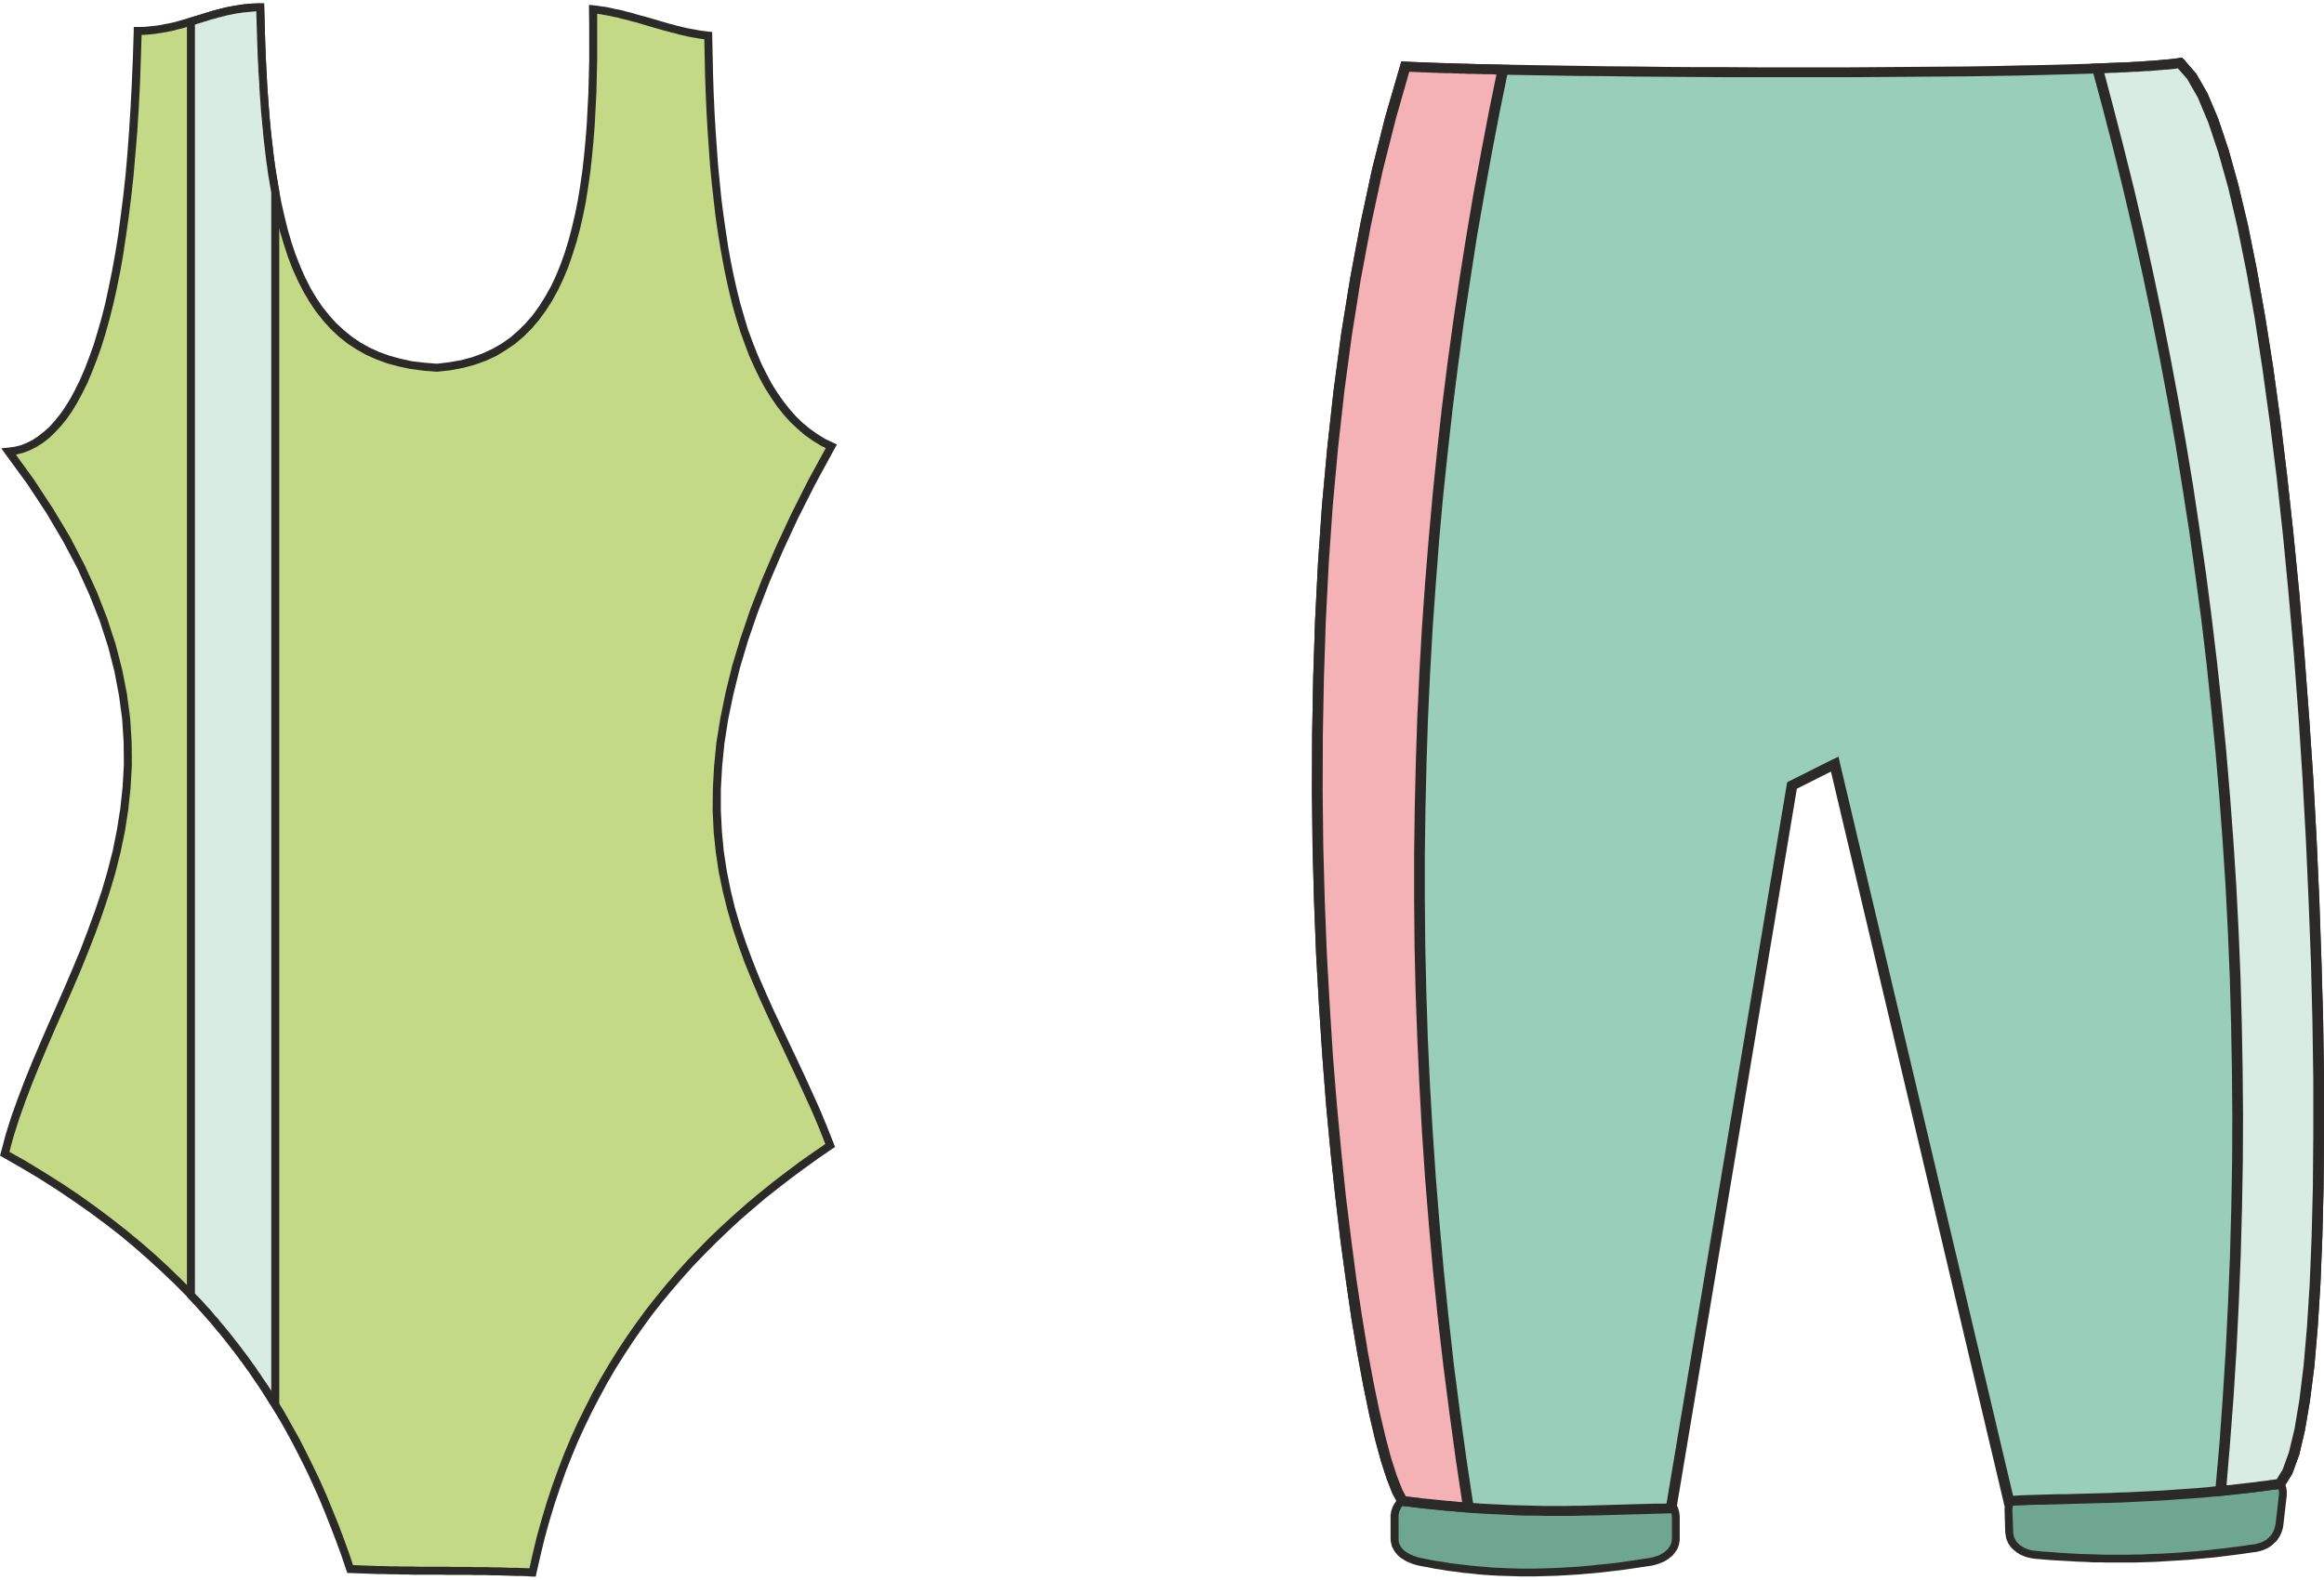 <svg xmlns="http://www.w3.org/2000/svg" width="100" height="68" fill-rule="evenodd" clip-rule="evenodd" image-rendering="optimizeQuality" shape-rendering="geometricPrecision" text-rendering="geometricPrecision" viewBox="0 0 110.52 74.83"><path fill="#C4D985" d="M6.55 1.31c-.3 13.6-2.77 19.71-6.13 20.01 11.66 15.36 2.06 24.25-.2 33.39 9.76 5.44 13.95 12.37 16.43 19.76 2.9.13 5.79.04 8.68.17 1.89-9.08 6.9-15.46 14.15-20.31-3.35-8.91-10.29-14.79.05-33.26-4.33-1.91-5.73-9.51-5.85-19.54-1.82-.19-3.65-1.06-5.47-1.25.1 8.73-.74 16.6-7.43 17.05-6.83-.28-8.18-6.68-8.41-17.14-2.2 0-3.62 1.12-5.82 1.12z"/><path fill="#2B2A29" fill-rule="nonzero" d="M.57 21.21l-.31.23.14-.31.29-.04.29-.07.28-.11.28-.14.27-.18.27-.21.27-.24.25-.28.26-.32.25-.36.24-.39.23-.43.23-.47.22-.51.21-.55.21-.58.19-.63.19-.66.18-.71.16-.75.16-.78.15-.83.14-.87.12-.91.12-.95.11-1 .09-1.03.08-1.08.07-1.12.06-1.17.05-1.2.04-1.25h.38L6.7 2.57l-.04 1.21-.06 1.17-.07 1.13-.09 1.08-.09 1.04-.11 1-.12.96-.13.91-.13.88-.15.84-.16.79-.17.76-.18.71-.19.68-.2.64-.21.59-.22.56-.22.53-.24.48-.24.45-.25.41-.26.38-.28.34-.28.3-.28.27-.3.23-.3.19-.32.16-.32.12-.32.08-.34.05.14-.3zm-.31.23l-.2-.28.34-.03-.14.31zm.05 33.11l-.18.33-.09-.21.23-.87.27-.86.31-.86.33-.87.35-.86.37-.87.38-.88.39-.88.39-.89.38-.89.38-.91.35-.92.34-.93.32-.94.28-.96.25-.97.2-1 .16-1.01.11-1.03.06-1.05-.01-1.07-.07-1.1-.15-1.12-.22-1.16-.3-1.17-.39-1.21-.49-1.24-.58-1.28-.69-1.3-.79-1.34-.91-1.38-1.03-1.41.31-.23 1.03 1.42.92 1.4.81 1.35.69 1.33.59 1.29.49 1.26.4 1.23.31 1.2.23 1.18.15 1.14.07 1.12.01 1.1-.06 1.07-.11 1.05-.16 1.03-.21 1.01-.25.99-.29.97-.32.96-.34.94-.36.92-.37.91-.39.91-.39.88-.39.88-.38.88-.36.86-.35.86-.33.86-.3.85-.27.85-.23.85-.1-.21zm-.18.33L0 54.81l.04-.14.09.21zm16.53 19.4l-.01.38-.18-.13-.23-.69-.25-.68-.26-.68-.27-.68-.28-.68-.3-.67-.31-.67-.33-.66-.34-.66-.36-.66-.37-.65-.4-.64-.41-.64-.43-.64-.45-.63-.47-.62-.49-.62-.51-.61-.54-.61-.55-.6-.59-.6-.61-.58-.63-.58-.66-.58-.68-.57-.72-.56-.74-.55-.77-.54-.8-.54-.83-.53-.87-.52-.89-.51.18-.33.91.51.87.53.84.53.81.54.77.55.75.56.73.57.69.57.67.58.64.59.61.59.59.6.57.61.54.62.52.62.5.62.47.64.46.63.43.65.42.65.4.65.37.66.37.66.34.67.33.67.32.67.3.68.28.68.28.69.26.69.25.69.23.69-.17-.13zm-.01.38h-.13l-.05-.13.18.13zm8.49-.06l.37.07-.19.16-.27-.02-.27-.01h-.27l-.27-.01-.27-.01-.27-.01h-.27l-.27-.01h-.54l-.27-.01h-1.09l-.27-.01h-1.36l-.27-.01h-.27l-.27-.01h-.27l-.27-.01H18l-.27-.01-.27-.01-.27-.01-.27-.01-.27-.01.01-.38.27.01.27.01.27.01.27.01.27.01h.27l.27.01h.28l.27.01h.54l.27.01h1.35l.27.01H22.35l.27.01h.54l.28.01h.27l.27.01.27.01h.27l.27.01.27.01.28.01-.2.16zm.37.07l-.03.16h-.16l.19-.16zM39.3 54.39l.36-.13-.08.22-.67.46-.65.47-.64.47-.63.49-.62.49-.6.51-.59.51-.57.53-.56.54-.54.54-.54.56-.51.57-.5.58-.49.59-.47.6-.45.62-.44.63-.42.64-.41.65-.39.67-.37.68-.36.69-.34.7-.33.72-.31.74-.29.74-.27.77-.26.78-.24.79-.22.8-.2.83-.19.83-.37-.07.19-.85.2-.83.23-.82.24-.8.26-.79.28-.77.29-.76.31-.74.33-.73.35-.71.36-.71.38-.68.4-.68.41-.66.43-.65.44-.63.46-.63.48-.61.49-.6.5-.58.52-.58.54-.56.55-.56.57-.54.58-.53.59-.52.61-.51.62-.5.64-.49.64-.48.67-.47.67-.46-.07.22zm.36-.13l.05.14-.13.08.08-.22zm-.2-33.02l.15-.35.09.27-.92 1.69-.82 1.62-.72 1.55-.64 1.49-.55 1.42-.47 1.36-.39 1.31-.31 1.25-.25 1.2-.18 1.15-.11 1.11-.06 1.06v1.02l.05.99.09.95.14.92.18.9.21.87.25.85.28.83.3.81.32.81.34.79.35.78.37.78.37.78.37.78.37.79.36.79.36.8.34.82.33.83-.36.13-.32-.82-.34-.81-.36-.79-.36-.79-.37-.78-.37-.79-.37-.78-.36-.78-.36-.79-.34-.8-.33-.81-.3-.83-.28-.84-.25-.86-.22-.89-.19-.91-.14-.94-.1-.97-.05-1.01.01-1.04.06-1.09.11-1.12.19-1.17.25-1.22.31-1.26.4-1.32.47-1.38.56-1.44.64-1.49.73-1.57.82-1.63.93-1.7.09.27zm.15-.35l.19.09-.1.18-.09-.27zM33.66 1.72l.04-.38.17.19.02.93.02.92.03.9.04.88.05.87.06.85.06.83.08.82.08.79.1.78.11.75.11.74.13.71.14.69.15.66.16.64.18.62.18.6.21.57.21.54.22.52.24.48.25.47.27.43.28.4.29.37.31.35.32.31.34.28.35.25.37.23.38.18-.15.35-.42-.2-.39-.24-.38-.27-.35-.3-.35-.33-.32-.36-.31-.39-.29-.43-.28-.44-.26-.48-.24-.5-.24-.53-.21-.56-.21-.58-.19-.61-.18-.63-.16-.65-.15-.67-.14-.7-.13-.72-.12-.74-.11-.76-.09-.78-.09-.8-.08-.82-.06-.84-.06-.86-.05-.87-.04-.89-.03-.9-.02-.92-.02-.93.17.18zm.04-.38l.17.02v.17l-.17-.19zM28.4.28h-.39l.21-.19.18.02.18.03.17.02.18.03.17.04.17.04.18.03.17.04.17.05.18.04.17.05.17.05.17.05.17.04.18.05.17.05.17.05.17.05.17.05.17.05.17.05.17.04.17.05.17.04.17.04.17.04.17.03.16.03.17.03.17.03.17.02.16.02-.04.38-.17-.02-.18-.02-.17-.03-.18-.03-.17-.03-.17-.04-.18-.04-.17-.04-.17-.05-.18-.04-.17-.05-.17-.04-.17-.05-.18-.05-.17-.05-.17-.05-.17-.05-.17-.05-.17-.05-.17-.05-.17-.04-.17-.05-.17-.04-.17-.04-.17-.05-.17-.03-.17-.04-.16-.03-.17-.03-.17-.03-.17-.02-.16-.02.21-.19zm-.39 0V.07l.21.02-.21.19zm-7.24 17.24l.02-.38h-.02l.59-.07.57-.1.52-.14.5-.18.47-.22.44-.25.41-.29.38-.33.36-.36.33-.38.31-.43.28-.45.27-.48.24-.51.22-.54.2-.56.18-.59.16-.61.15-.64.13-.65.11-.68.1-.69.08-.71.07-.73.06-.75.04-.75.04-.77.02-.79.02-.79V1.1l-.01-.82h.39V2.71l-.02.8-.02.78-.04.78-.04.76-.06.75-.07.74-.08.72-.1.7-.11.69-.13.66-.15.65-.17.63-.19.6-.2.58-.23.55-.25.53-.28.51-.3.47-.32.44-.35.41-.38.38-.41.35-.44.3-.46.28-.5.23-.53.19-.56.15-.59.11-.63.07h-.02zm.02 0h-.02.02zM12.37.38V0l.2.19.02.96.03.95.04.91.05.9.06.87.07.84.08.81.09.79.11.76.12.73.13.71.15.67.16.65.18.62.2.59.22.56.23.52.25.5.28.47.29.43.32.4.33.37.37.34.38.31.41.28.43.24.46.21.5.18.51.14.55.12.59.07.61.05-.02.38-.63-.05-.61-.08-.57-.12-.55-.15-.52-.19-.49-.22-.46-.26-.44-.29-.41-.33-.38-.36-.35-.39-.34-.43-.3-.45-.29-.49-.26-.51-.25-.55-.22-.57-.2-.61-.19-.63-.16-.66-.15-.69-.14-.71-.12-.74-.11-.77-.09-.8-.08-.82-.07-.85-.06-.87-.05-.9-.04-.92-.03-.94-.03-.98.19.19zm0-.38h.19l.01.19-.2-.19zM6.74 1.31h-.38l.19-.19h.19l.2-.01.19-.02.19-.02.18-.02.18-.03.18-.04.18-.03.17-.04.17-.04.17-.05.18-.05.17-.05.17-.05.16-.05.17-.05.18-.05.17-.06.17-.05.17-.05.17-.05.18-.04.18-.05.18-.04.19-.04.18-.03.2-.03.19-.03.2-.02.2-.02.2-.01h.21v.38h-.19l-.2.01-.19.02-.19.02-.18.02-.18.03-.18.04-.18.03-.17.04-.17.04-.17.05-.17.05-.18.05-.16.05-.17.05-.17.05-.17.05-.17.06-.18.05-.17.05-.17.05-.18.04-.18.05-.18.04-.19.04-.18.03-.19.03-.2.03-.19.02-.21.02-.2.01h-.21l.19-.19zm-.38 0v-.19h.19l-.19.19z"/><path fill="#D8ECE4" d="M9.08 61.43c1.59 1.67 2.91 3.42 4.01 5.23V8.97c-.45-2.46-.64-5.41-.72-8.78-1.25 0-2.26.36-3.29.68v60.56z"/><path fill="#2B2A29" fill-rule="nonzero" d="M12.9 66.66h.38l-.35.1-.11-.17-.1-.17-.11-.17-.1-.16-.11-.17-.11-.17-.11-.16-.12-.17-.11-.16-.11-.17-.12-.16-.12-.17-.12-.16-.12-.16-.12-.17-.12-.16-.13-.16-.13-.16-.12-.17-.13-.16-.13-.16-.14-.16-.13-.16-.13-.16-.14-.16-.14-.16-.14-.15-.14-.16-.14-.16-.15-.16-.14-.15-.15-.16.27-.26.15.16.15.15.15.16.14.16.15.16.14.16.14.17.14.15.13.17.14.16.13.16.13.16.14.17.12.16.13.16.13.17.12.16.13.17.12.16.12.17.12.17.12.16.11.17.12.17.11.17.11.16.12.17.11.17.1.17.11.17.11.17.1.17-.35.1zm.38 0v.67l-.35-.57.35-.1zm0-57.69v57.69h-.38V8.97l.38-.03v.03zm0-.03v.03-.03zM12.37.38V0l.19.19.01.31.01.31.01.31.01.31.01.3.01.31.01.29.01.3.02.29.01.3.02.29.01.28.02.29.02.28.02.27.02.28.02.27.02.27.03.27.02.26.03.26.03.26.03.26.03.25.03.25.03.25.03.24.04.25.04.24.04.23.04.24.04.23-.38.07-.04-.24-.04-.23-.04-.24-.04-.24-.03-.25-.04-.25-.03-.25-.03-.25-.03-.26-.03-.25-.03-.27-.02-.26-.03-.27-.02-.26-.03-.28-.02-.27-.02-.28-.02-.28-.02-.28-.01-.29-.02-.28-.02-.29-.01-.3-.02-.29-.01-.3-.01-.3-.01-.3-.01-.31-.01-.31-.01-.31-.01-.31V.19l.18.19zm0-.38h.19v.19L12.37 0zm-3.1.87h-.38l.13-.18.1-.03.1-.03.09-.03.1-.03.1-.03.09-.03.1-.03.1-.03.1-.03.1-.03.09-.03.1-.03.1-.02.1-.03.11-.03.1-.02.1-.03.1-.02.11-.02.11-.02.1-.02.11-.02.11-.02.11-.02.11-.01.11-.01.11-.01.12-.01.12-.01h.12l.11-.01h.12v.38h-.22l-.11.01-.11.01-.11.01-.11.01-.11.01-.1.01-.1.02-.11.01-.1.02-.1.02-.1.02-.1.02-.1.02-.1.03-.1.02-.1.03-.1.02-.09.03-.1.03-.1.02-.1.03-.09.03-.1.03-.1.03-.09.03-.1.03-.1.03-.09.03-.1.03-.1.03.14-.18zm-.38 0V.73l.13-.04-.13.18zm0 60.56V.87h.38v60.56l-.33.13-.05-.13zm.05.13l-.05-.06v-.07l.05.13z"/><path fill="#6FA691" d="M96.67 70.54l10.66-.68c.66-.04 1.3.47 1.23 1.07l-.16 1.4c-.07.6-.51 1.04-1.15 1.14-3.36.51-6.76.67-10.47.32-.65-.06-1.21-.46-1.23-1.07l-.03-1.04c-.02-.61.5-1.1 1.15-1.14z"/><path fill="#2B2A29" fill-rule="nonzero" d="M107.34 70.05l-10.65.67-.03-.37 10.66-.67.02.37zm1.41.91l-.37-.05h-.01l.01-.04v-.08l-.01-.05-.01-.04-.01-.04-.01-.04-.02-.04-.02-.03-.02-.04-.03-.04-.02-.04-.03-.03-.03-.04-.04-.03-.03-.03-.04-.03-.04-.03-.04-.03-.04-.02-.05-.03-.04-.02-.05-.02-.05-.02-.05-.01-.05-.01-.05-.01-.05-.01-.05-.01h-.16l-.02-.37.07-.01h.07l.07.01.07.01.07.01.07.01.06.02.07.02.07.02.06.03.06.03.06.03.06.03.05.04.06.04.05.04.05.05.05.04.04.05.04.05.04.06.04.05.03.06.03.06.03.06.02.06.02.07.01.06.01.07V70.96zm-.53 1.35l.16-1.4.37.05-.16 1.39-.37-.04zm-.95 1.35l-.05-.37.05-.01.05-.01.05-.02.05-.01.05-.02.05-.01.05-.02.04-.02.04-.02.04-.03.05-.02.03-.02.04-.03.03-.03.04-.03.03-.03.03-.04.03-.03.03-.03.03-.04.02-.04.02-.03.02-.04.02-.04.02-.04.02-.05.01-.04.02-.05.01-.04.01-.05.01-.04.01-.05.37.04-.01.06-.01.06-.01.07-.02.06-.02.06-.02.06-.02.05-.03.06-.02.05-.03.06-.04.05-.03.05-.03.05-.04.04-.04.05-.05.04-.04.04-.05.05-.04.03-.05.04-.06.04-.05.03-.05.03-.06.03-.06.02-.06.03-.05.02-.07.02-.06.02-.06.01-.07.02-.07.01zm-10.51.32l.04-.38.34.04.35.02.34.03.34.02.34.02.34.02.33.01.33.01.34.01.33.01h.98l.33-.01h.33l.32-.02.32-.01.32-.01.33-.02.32-.02.32-.02.32-.03.31-.02.32-.03.32-.03.31-.04.32-.03.31-.04.32-.04.31-.04.31-.05.32-.04.05.37-.31.04-.32.05-.31.04-.32.04-.32.04-.32.04-.31.03-.33.03-.31.03-.33.03-.32.02-.32.02-.32.02-.33.02-.32.02-.33.01-.32.01-.33.01h-1.33l-.33-.01h-.34l-.33-.02-.34-.01-.34-.02-.34-.02-.35-.02-.34-.02-.35-.03-.35-.03zm-1.4-1.26l.38-.01v.05l.01.04.01.05v.04l.02.04.01.04.02.04.02.04.02.03.02.04.02.04.03.03.03.03.03.04.03.03.04.03.03.02.04.03.04.03.04.02.05.03.04.02.05.02.04.02.05.02.05.01.05.02.05.01.06.01.05.01.05.01h.06l-.04.38-.06-.01-.07-.01-.07-.01-.06-.02-.06-.01-.07-.02-.06-.02-.06-.02-.06-.03-.06-.02-.06-.03-.05-.03-.06-.04-.05-.03-.05-.04-.05-.04-.05-.04-.04-.04-.05-.04-.04-.05-.04-.05-.03-.05-.04-.05-.03-.06-.02-.05-.03-.06-.02-.06-.02-.06-.01-.07-.01-.06-.01-.07-.01-.07zm.34-1.04l.04 1.03-.38.01-.03-1.03.37-.01zm.96-1.33l.03.37-.06.01-.05.01h-.05l-.05.02-.05.01-.05.01-.04.02-.05.02-.05.02-.04.02-.04.03-.04.02-.04.03-.04.03-.03.03-.03.03-.04.03-.03.04-.03.03-.02.04-.03.04-.02.04-.02.04-.02.04-.02.04-.01.04-.01.04-.01.05-.01.04v.04l-.01.05v.05l-.37.01v-.13l.01-.07.01-.07.01-.06.02-.06.02-.06.02-.06.03-.06.03-.06.03-.05.04-.05.04-.06.04-.04.04-.05.04-.05.05-.04.05-.04.05-.04.05-.04.05-.03.06-.03.06-.04.06-.02.06-.03.06-.02.07-.02.06-.02.07-.01.06-.01.07-.01.07-.01z"/><path fill="#6FA691" d="M67.56 70.88h10.89c.68 0 1.24.5 1.24 1.11v1.03c0 .61-.57 1-1.24 1.11-3.63.59-7.26.75-10.89 0-.66-.14-1.24-.5-1.24-1.11v-1.03c0-.61.56-1.11 1.24-1.11z"/><path fill="#2B2A29" fill-rule="nonzero" d="M78.45 71.07H67.56v-.38h10.89v.38zm1.43.92h-.37l-.01-.05v-.04l-.01-.05v-.04l-.02-.05-.01-.04-.02-.04-.01-.04-.02-.04-.03-.04-.02-.04-.03-.04-.03-.03-.03-.04-.03-.03-.04-.03-.03-.04-.04-.03-.04-.02-.04-.03-.04-.02-.05-.03-.05-.02-.04-.02-.05-.01-.05-.02-.05-.01-.05-.01-.06-.01-.05-.01h-.11v-.38h.07l.07.01.07.01.07.01.07.01.07.02.07.02.06.02.06.03.06.03.06.02.06.04.06.03.05.04.05.04.05.04.05.05.05.05.04.04.04.06.04.05.03.05.03.06.03.06.03.05.02.07.02.06.02.06.01.07.01.06.01.07v.07zm-.37 1.03v-1.03h.37v1.03h-.37zm-1.03 1.3l-.06-.37.06-.01.05-.01.06-.02.06-.01.05-.02.05-.02.06-.01.05-.02.05-.02.05-.03.04-.02.04-.03.05-.02.04-.03.04-.03.03-.03.04-.03.03-.03.03-.03.03-.03.03-.04.02-.04.03-.03.02-.04.01-.03.02-.04.01-.04.02-.04v-.04l.01-.05v-.04l.01-.05h.37v.07l-.01.07-.01.06-.01.07-.02.06-.02.06-.02.06-.03.05-.03.06-.04.05-.03.05-.04.05-.04.05-.04.05-.05.04-.05.04-.05.04-.05.04-.05.03-.06.04-.05.03-.06.03-.06.03-.06.02-.06.03-.07.02-.06.02-.06.02-.07.02-.06.01-.07.02-.07.01zm-10.96 0l.08-.37.34.07.33.06.34.05.34.06.34.04.33.04.34.04.34.03.34.03.34.03.33.01.34.02.34.01.34.01H73l.34-.01.34-.01.34-.01.34-.02.34-.02.33-.02.34-.03.34-.03.34-.04.34-.03.34-.04.34-.04.34-.05.33-.05.34-.05.34-.05.06.37-.34.05-.34.05-.34.05-.35.05-.34.04-.34.04-.34.04-.34.03-.35.03-.34.03-.34.02-.34.02-.34.02-.35.01-.34.01-.34.01h-.69l-.34-.01-.34-.01-.34-.01-.35-.02-.34-.02-.34-.03-.35-.04-.34-.03-.34-.05-.34-.04-.35-.06-.34-.05-.34-.07-.35-.06zm-1.39-1.3h.38v.09l.01.05.01.04.01.04.01.03.02.04.02.04.01.03.03.04.02.03.03.03.03.04.03.03.03.03.04.03.03.03.04.03.05.02.04.03.04.02.05.03.05.02.05.02.05.03.05.01.06.02.05.02.05.02.06.01.06.02.06.01-.08.37-.06-.02-.07-.01-.06-.02-.07-.02-.06-.02-.06-.02-.07-.03-.06-.02-.06-.03-.05-.02-.06-.03-.06-.04-.05-.03-.05-.03-.06-.04-.05-.04-.05-.04-.04-.04-.04-.04-.04-.05-.04-.05-.04-.05-.03-.05-.03-.06-.03-.05-.03-.06-.02-.06-.01-.06-.02-.07-.01-.06-.01-.07v-.07zm.38-1.03v1.03h-.38v-1.03h.38zm1.05-1.3v.38h-.11l-.05.01-.05.01-.06.01-.05.01-.05.02-.05.01-.04.02-.05.02-.04.03-.05.02-.04.03-.04.02-.03.03-.04.04-.04.03-.03.03-.03.04-.03.03-.03.04-.02.04-.02.04-.02.04-.02.04-.02.04-.01.04-.01.05-.01.04-.01.05v.09h-.38v-.07l.01-.07.01-.06.01-.07.02-.06.02-.06.02-.07.03-.05.03-.06.03-.06.04-.05.03-.05.04-.06.05-.04.04-.05.05-.05.05-.04.05-.04.06-.04.05-.03.06-.04.06-.02.06-.03.06-.03.07-.02.06-.02.07-.02.07-.01.07-.01.07-.01.07-.01h.07z"/><path fill="#99CFBA" fill-rule="nonzero" d="M108.43 70.41c3.96-4.42 1.15-62.49-4.75-67.58-3.86.61-29.7.52-36.85.18-7.87 25.48-2.71 64.39-.13 68.22 5.88.73 8.74.42 12.77.36l5.75-34.39 2.03-1.02 8.28 35.05c3.46-.17 7.29-.03 12.9-.82z"/><path fill="#2B2A29" fill-rule="nonzero" d="M103.63 2.6l.22.06.59.68.54.94.51 1.21.49 1.46.47 1.69.45 1.89.42 2.09.4 2.26.38 2.41.35 2.55.32 2.66.3 2.76.28 2.84.24 2.89.22 2.92.2 2.95.16 2.94.13 2.92.1 2.88.08 2.82.04 2.74v2.64l-.02 2.53-.06 2.38-.09 2.23-.13 2.05-.16 1.85-.21 1.64-.24 1.41-.27 1.15-.33.9-.39.63-.39-.31.32-.51.3-.83.27-1.12.23-1.38.2-1.62.16-1.85.13-2.04.09-2.21.06-2.38.02-2.52v-2.63l-.04-2.74-.08-2.81-.1-2.88-.13-2.92-.16-2.94-.19-2.94-.22-2.92-.25-2.89-.27-2.82-.3-2.76-.33-2.65-.35-2.54-.37-2.41-.4-2.25-.42-2.07-.44-1.88-.47-1.67-.48-1.43-.49-1.17-.51-.89-.51-.58.22.06-.09-.47zm0 0l.13-.02.09.08-.22-.06zm-37.04.34l.25-.17.72.03.83.03.92.03 1.01.03 1.08.02 1.16.02 1.22.02 1.29.02 1.33.02 1.37.01 1.41.02 1.44.01h1.45l1.47.01h4.41l1.45-.01 1.42-.01 1.39-.01L93.56 3l1.3-.02 1.25-.03 1.18-.02 1.12-.03 1.04-.03.95-.04.87-.03.76-.05.65-.05.54-.05.41-.05.09.47-.44.05-.55.05-.67.05-.77.05-.86.04-.96.03-1.04.03-1.12.03-1.19.03-1.25.02-1.31.02-1.35.01-1.39.01-1.42.01-1.45.01h-5.88l-1.46-.01-1.43-.01-1.41-.01-1.38-.02-1.33-.01-1.28-.02-1.23-.02-1.16-.02-1.09-.03-1.01-.03-.92-.02-.83-.03-.72-.04.25-.17-.48-.13zm0 0l.05-.18.2.01-.25.17zm.07 68.52l-.18-.1-.27-.5-.26-.67-.28-.86-.28-1.03-.28-1.2-.28-1.36-.28-1.51-.28-1.66-.26-1.79-.26-1.91-.24-2.03-.23-2.14-.21-2.24-.18-2.32-.16-2.41-.14-2.48-.1-2.55-.07-2.6-.03-2.64.01-2.68.05-2.71.09-2.73.14-2.74.19-2.74.25-2.73.3-2.72.36-2.69.43-2.66.49-2.61.55-2.57.63-2.5.71-2.44.48.13-.69 2.42-.63 2.49-.55 2.55-.49 2.61-.42 2.64-.36 2.68-.3 2.71-.25 2.72-.19 2.74-.14 2.73-.09 2.72-.05 2.7-.01 2.68.03 2.64.07 2.59.1 2.54.13 2.47.16 2.4.19 2.33.21 2.23.22 2.13.24 2.02.26 1.91.27 1.78.27 1.65.28 1.5.28 1.35.28 1.19.27 1.02.27.83.25.64.23.42-.18-.1-.07.46zm0 0l-.12-.01-.06-.09.18.1zm13.06.16l-.25.2-.37.01-.37.01-.36.01-.36.01-.35.01-.35.01-.35.01-.35.01-.35.01-.35.01h-.34l-.35.01-.36.01H73.41l-.38-.01h-.38l-.4-.01-.4-.02-.41-.02-.42-.02-.43-.02-.44-.03-.46-.04-.46-.04-.49-.04-.49-.05-.51-.05-.53-.06-.55-.07.07-.46.54.06.53.06.5.05.5.05.47.04.47.04.45.04.44.03.42.02.42.02.4.02.4.01.39.01.38.01.37.01H74.5l.35-.01h.35l.36-.01.34-.01.35-.01.35-.01.34-.01.35-.01.35-.01.36-.01.36-.01.36-.01h.37l.38-.01-.25.2.5.07zm0 0l-.03.2h-.22l.25-.2zm5.25-34.46l.13-.17.37.25-5.75 34.38-.5-.07 5.75-34.39zm0 0l.02-.11.11-.06-.13.17zm2.16-1.19l.37.16-.13.26-2.03 1.02-.24-.42 2.03-1.02zm0 0l.3-.14.07.3-.37-.16zm8.65 35.21l-.24.28-.26-.18L87 36.23l.5-.1 8.28 35.05zm-.24.28l-.22.01-.04-.19.26.18zm13.08-.89l-.15.08-.53.07-.51.07-.5.06-.49.05-.49.06-.47.04-.47.05-.45.04-.45.03-.44.03-.44.03-.42.03-.42.02-.41.02-.4.02-.4.02-.39.02-.38.01-.38.01-.37.01-.37.01-.36.01-.36.01-.35.01-.35.01-.34.01-.34.01h-.34l-.33.01-.33.02-.33.01-.32.01-.03-.47.33-.01.33-.02.33-.01.34-.01.33-.01.34-.01.35-.01h.35l.35-.01.36-.01.36-.01.36-.01.37-.01.38-.01.38-.02.39-.01.4-.02.4-.02.4-.02.42-.02.42-.03.43-.03.44-.03.44-.03.45-.04.47-.05.47-.04.48-.06.48-.05.5-.06.51-.07.52-.07-.16.08.39.31zm0 0l-.06.07-.09.01.15-.08z"/><path fill="#D8ECE4" fill-rule="nonzero" d="M108.43 70.41c3.96-4.42 1.15-62.49-4.75-67.58-.69.11-2.08.2-3.93.26 5.63 20.5 8.06 43.57 5.86 67.66.89-.09 1.82-.2 2.82-.34z"/><path fill="#2B2A29" fill-rule="nonzero" d="M103.72 3.07l-.09-.47.22.06.59.68.54.94.51 1.21.49 1.46.47 1.69.45 1.89.42 2.09.4 2.26.38 2.41.35 2.55.32 2.66.3 2.76.28 2.84.24 2.89.22 2.92.2 2.95.16 2.94.13 2.92.1 2.88.08 2.82.04 2.74v2.64l-.02 2.53-.06 2.38-.09 2.23-.13 2.05-.16 1.85-.21 1.64-.24 1.41-.27 1.15-.33.9-.39.63-.39-.31.32-.51.3-.83.27-1.12.23-1.38.2-1.62.16-1.85.13-2.04.09-2.21.06-2.38.02-2.52v-2.63l-.04-2.74-.07-2.81-.11-2.88-.13-2.92-.16-2.94-.19-2.94-.22-2.92-.25-2.89-.27-2.82-.3-2.76-.33-2.65-.35-2.54-.37-2.41-.4-2.25-.42-2.07-.44-1.88-.47-1.67-.48-1.43-.49-1.17-.51-.89-.51-.58.22.06zm-.09-.47l.13-.02.09.08-.22-.06zm-3.63.44l-.5.11.24-.29.17-.01h.17l.17-.01.16-.01h.16l.16-.01.15-.01h.15l.15-.01.15-.01.14-.01h.14l.14-.01.13-.01.13-.01.12-.01h.12l.12-.01.12-.01.11-.01.11-.01.1-.01.1-.01.1-.01h.09l.09-.01.08-.01.08-.01.08-.01.07-.01.07-.01.06-.01.09.47-.07.01-.07.01-.08.01-.08.01-.08.01-.09.01-.1.01-.09.01h-.1l-.1.01-.11.01-.11.01-.11.01-.12.01-.12.01-.12.01h-.13l-.13.01-.13.01-.14.01h-.14l-.14.01-.15.01-.15.01h-.15l-.16.01-.16.01h-.16l-.16.01-.17.01h-.17l-.17.01.24-.29zm-.5.11l-.08-.28.32-.01-.24.29zm6.08 67.37l.05.47-.28-.26.2-2.25.16-2.25.14-2.24.11-2.23.09-2.23.06-2.22.04-2.21.01-2.2-.02-2.2-.04-2.18-.06-2.18-.09-2.17-.11-2.16-.14-2.14-.16-2.15-.18-2.12-.21-2.12-.22-2.11-.25-2.1-.28-2.08-.29-2.08-.32-2.06-.33-2.05-.36-2.03-.38-2.03-.4-2.01-.42-2-.44-1.98-.46-1.97-.48-1.96-.5-1.94-.52-1.93.5-.11.51 1.93.5 1.94.49 1.97.46 1.97.44 1.99.42 2 .4 2.02.38 2.03.36 2.04.34 2.05.31 2.07.3 2.08.27 2.09.25 2.1.23 2.11.21 2.13.18 2.13.16 2.14.14 2.16.11 2.16.09 2.18.06 2.18.04 2.19.02 2.2-.01 2.21-.04 2.21-.06 2.23-.09 2.23-.11 2.24-.14 2.24-.17 2.25-.19 2.26-.28-.25zm.05.47l-.3.03.02-.29.28.26zm2.6-.73l.39.31-.15.08-.1.01-.09.02-.09.01-.1.01-.09.01-.09.01-.09.02-.09.01-.09.01-.09.01-.09.01-.09.01-.1.01-.08.02-.09.01-.09.01-.09.01-.09.01-.08.01-.09.01-.09.01-.08.01-.09.01-.09.01-.08.01h-.09l-.08.01-.09.01-.09.01-.08.01-.08.01-.09.01-.05-.47.08-.01.09-.01.08-.01.08-.01h.09l.08-.01.09-.01.08-.01.09-.01.08-.01.09-.01.09-.01.08-.01.09-.01.09-.01.09-.01.08-.01.09-.01.09-.01.09-.01.09-.02.09-.01.09-.01.09-.01.09-.01.09-.01.09-.02.09-.01.09-.01.09-.01.1-.01.09-.02-.16.08zm.39.31l-.06.07-.09.01.15-.08z"/><path fill="#F5B2B6" fill-rule="nonzero" d="M71.47 3.15c-1.9-.04-3.51-.09-4.64-.14-7.87 25.48-2.71 64.39-.13 68.22 1.15.14 2.18.24 3.13.32-3.77-24.14-2.76-47.5 1.64-68.4z"/><path fill="#2B2A29" fill-rule="nonzero" d="M67.07 3.07l-.48-.13.25-.17.11.01h.11l.11.01h.12l.12.01h.12l.12.01h.13l.12.01h.13l.14.01h.13l.14.01h.28l.15.01h.15l.15.01h.15l.15.01h.32l.16.01h.16l.16.01h.17l.17.01h.34l.18.01h.17l.18.01-.01.47-.18-.01h-.18l-.17-.01h-.34l-.17-.01h-.17l-.16-.01h-.33l-.16-.01h-.15l-.16-.01h-.15L69 3.32H68.71l-.15-.01h-.14l-.14-.01h-.13l-.14-.01h-.13l-.13-.01h-.12l-.13-.01h-.12l-.11-.01h-.12l-.11-.01h-.12l-.1-.01.25-.17zm-.48-.13l.05-.18.2.01-.25.17zM66.73 71l-.07.46-.18-.11-.27-.49-.26-.67-.28-.86-.28-1.03-.28-1.2-.28-1.36-.28-1.51-.28-1.66-.26-1.79-.26-1.91-.24-2.03-.23-2.14-.21-2.24-.18-2.32-.16-2.41-.14-2.48-.1-2.55-.07-2.6-.03-2.64.01-2.68.05-2.71.09-2.73.14-2.74.19-2.74.25-2.73.3-2.72.36-2.69.43-2.66.49-2.61.55-2.57.63-2.5.71-2.44.48.13-.69 2.42-.63 2.49-.55 2.55-.49 2.61-.42 2.64-.36 2.68-.3 2.71-.25 2.72-.19 2.74-.14 2.73-.09 2.72-.05 2.7-.01 2.68.03 2.64.07 2.59.1 2.54.14 2.47.15 2.4.19 2.33.21 2.23.22 2.13.25 2.02.25 1.91.27 1.78.27 1.65.28 1.5.28 1.35.28 1.19.27 1.02.27.83.25.64.23.43-.18-.11zm-.07.46l-.12-.01-.06-.1.18.11zm2.92.12l.5-.07-.27.27h-.09l-.09-.01-.09-.01-.09-.01h-.09l-.1-.01-.09-.01-.09-.01-.1-.01-.09-.01h-.1l-.09-.01-.1-.01-.09-.01-.1-.01-.1-.01-.1-.01-.1-.01-.1-.01-.1-.01-.1-.01-.1-.01-.1-.01-.1-.02-.11-.01-.1-.01-.11-.01-.1-.02-.1-.01-.11-.01-.11-.01-.11-.02.07-.46.11.01.1.01.11.01.11.02.1.01.1.01.11.01.1.02.1.01.1.01.1.01.1.01.1.01.1.01.1.01.1.01.09.01.1.01.09.01.1.01.09.01h.1l.09.01.1.01.09.01.09.01.09.01h.09l.09.01.09.01h.09l.09.01-.27.27zm.5-.07l.05.3-.32-.03.27-.27zm1.39-68.12l.01-.47.24.28-.4 1.96-.38 1.98-.36 1.99-.35 2.01-.31 2.01-.31 2.04-.27 2.04-.26 2.06-.23 2.06-.22 2.08-.19 2.1-.16 2.1-.15 2.11-.12 2.12-.1 2.14-.07 2.14-.05 2.15-.03 2.16v2.17l.02 2.18.05 2.19.07 2.2.1 2.2.13 2.21.15 2.22.18 2.22.2 2.23.23 2.24.25 2.24.29 2.25.31 2.25.34 2.26-.5.07-.34-2.26-.31-2.26-.29-2.26-.26-2.24-.23-2.24-.2-2.24-.18-2.23-.15-2.22-.12-2.22-.1-2.21-.08-2.2-.05-2.19-.02-2.18v-2.18l.03-2.17.05-2.15.07-2.15.1-2.14.12-2.13.15-2.11.17-2.11.19-2.1.21-2.08.23-2.08.26-2.06.28-2.05.3-2.03.32-2.02.34-2.01.37-2 .38-1.99.4-1.96.25.28zm.01-.47h.3l-.06.28-.24-.28z"/></svg>